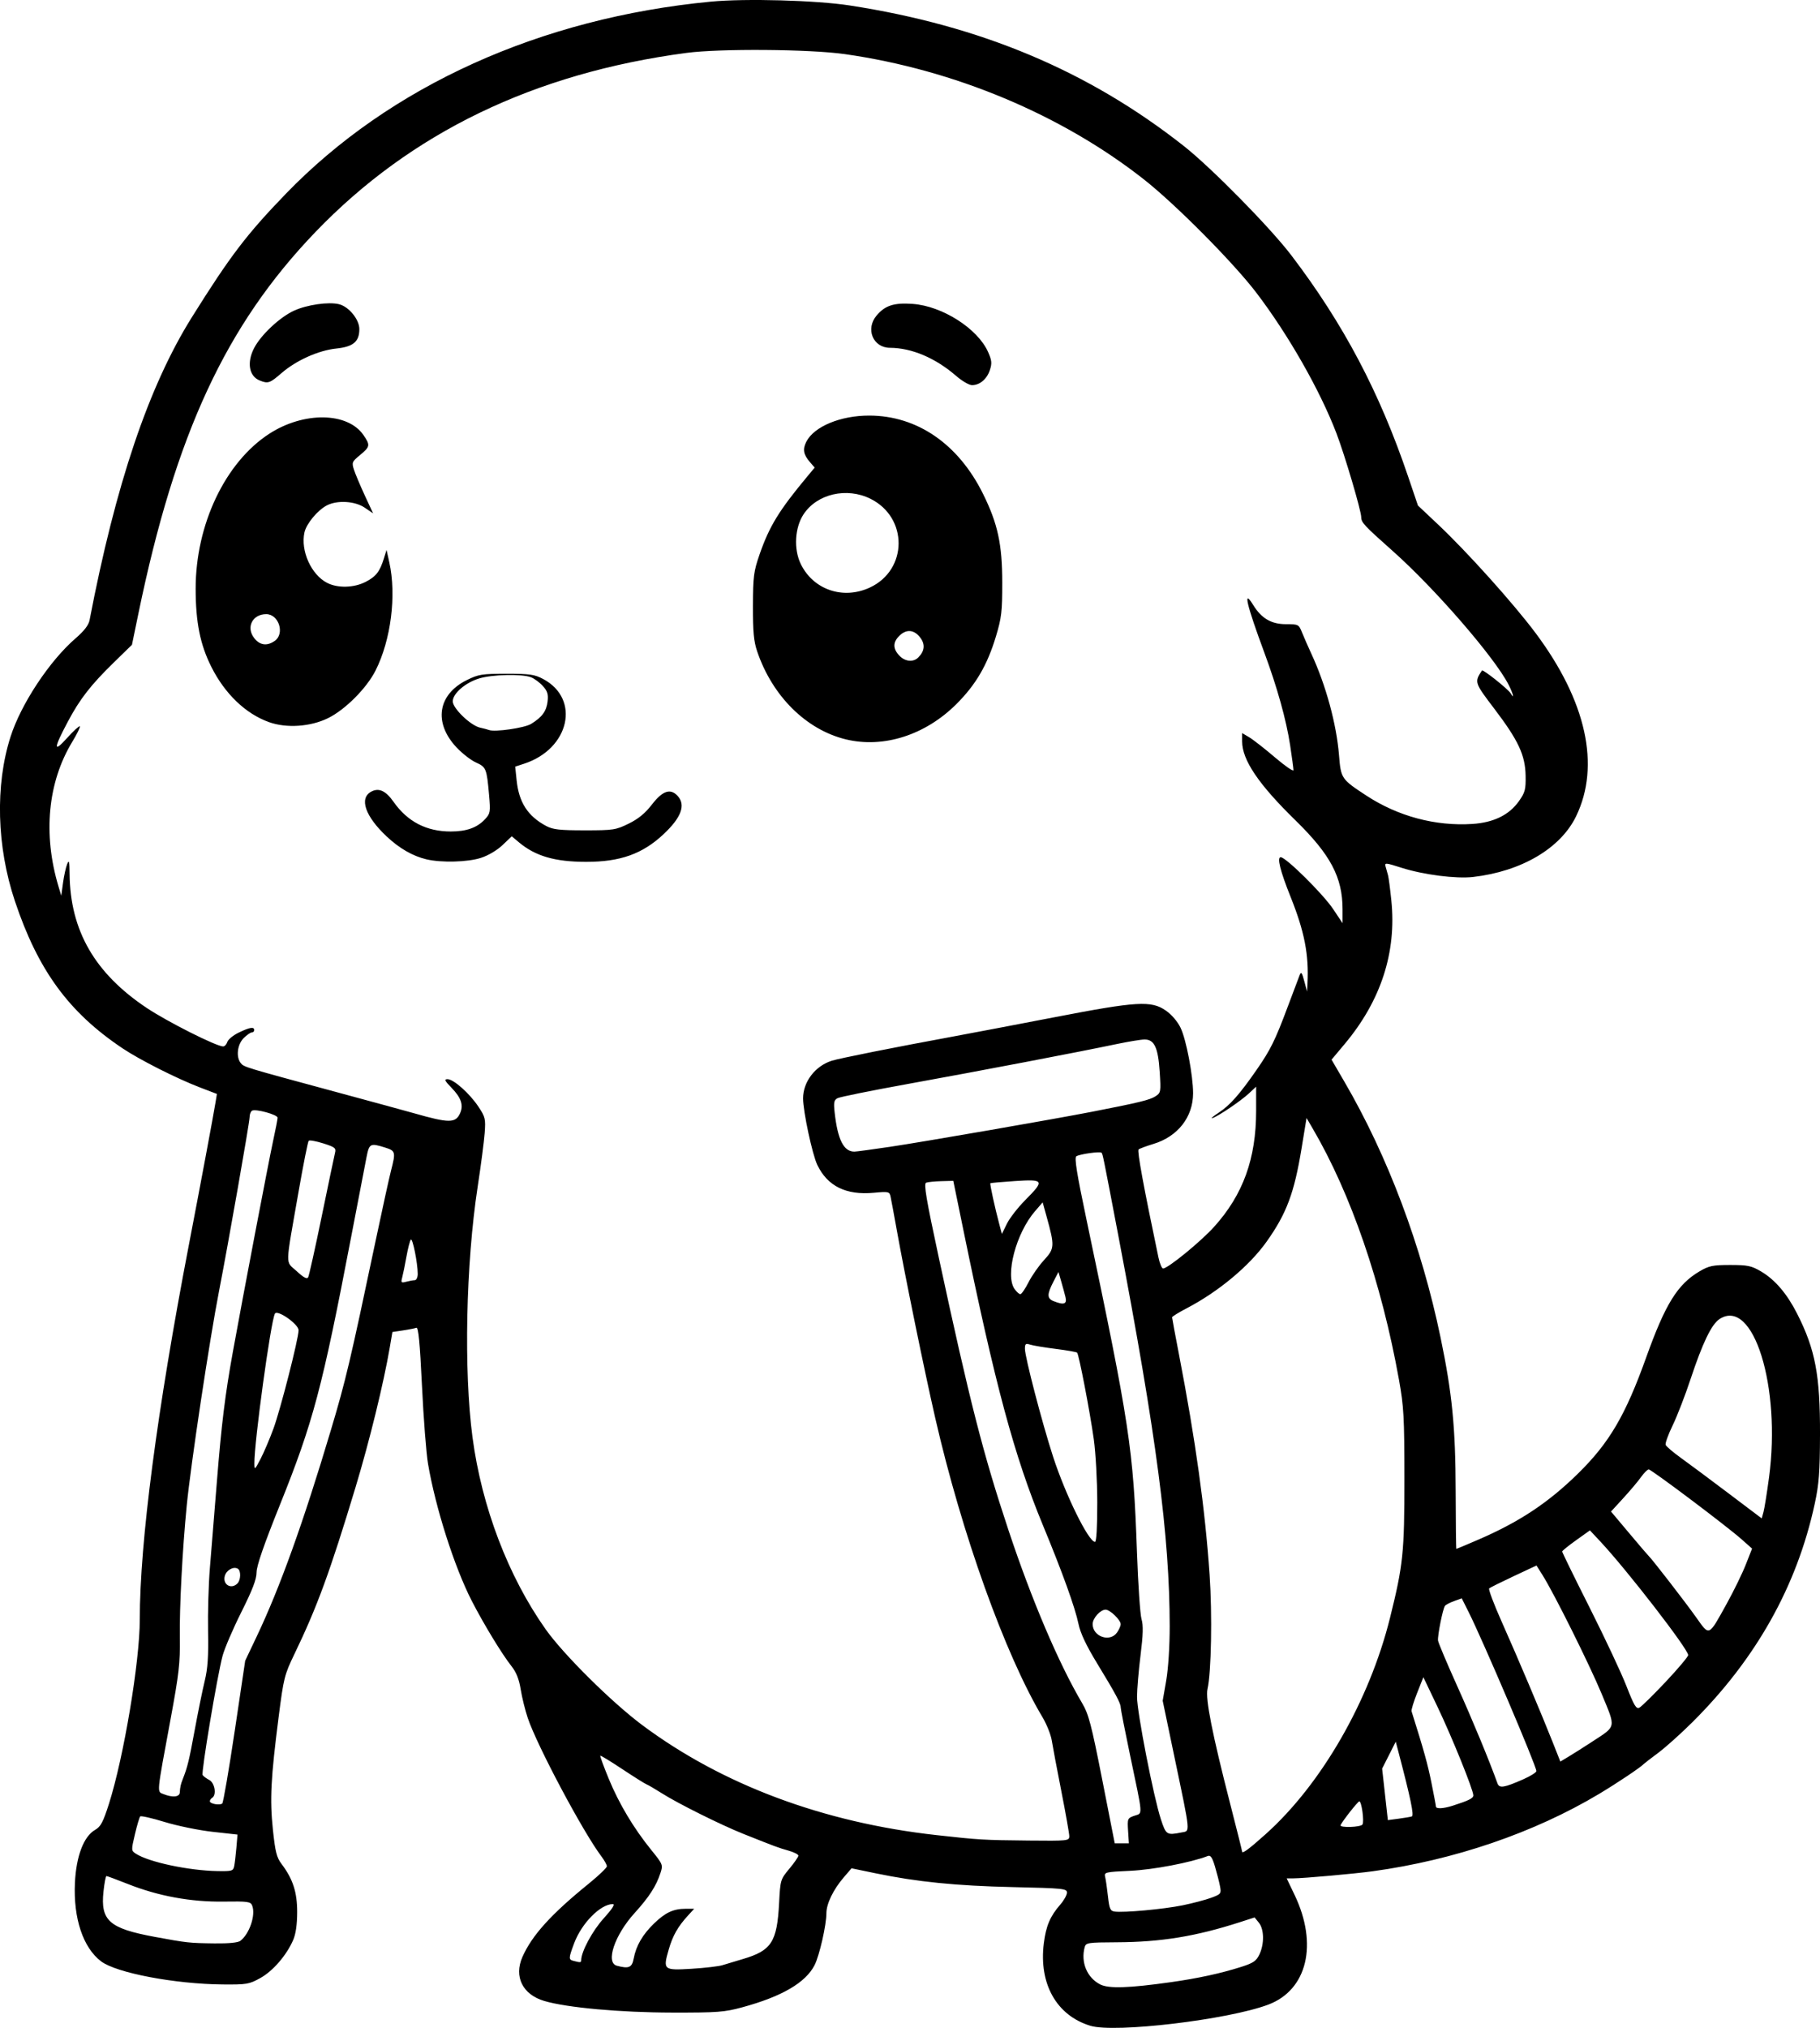 <?xml version="1.0" encoding="UTF-8" standalone="no"?>
<!-- Created with Inkscape (http://www.inkscape.org/) -->

<svg
   width="206.193mm"
   height="229.603mm"
   viewBox="0 0 206.193 229.603"
   version="1.1"
   id="svg1"
   xml:space="preserve"
   xmlns="http://www.w3.org/2000/svg"
   xmlns:svg="http://www.w3.org/2000/svg"><defs
     id="defs1"><clipPath
       clipPathUnits="userSpaceOnUse"
       id="clipPath3"><path
         id="path3"
         style="fill:#ff0000;fill-opacity:1;fill-rule:nonzero;stroke:none;stroke-width:0.265"
         d="M -89.403,17.953 V 231.3 H 127.508 V 17.953 Z M 57.309,146.549 c 0.779,0.017 1.735,0.443 2.742,1.429 1.453,1.422 2.55,3.153 3.545,4.912 0.577,1.139 1.155,2.278 1.724,3.421 2.235,4.488 -2.301,6.745 -4.534,2.256 -0.531,-1.067 -1.074,-2.128 -1.605,-3.196 -0.69,-1.236 -1.451,-2.424 -2.372,-3.504 -2.339,-2.741 -1.492,-5.364 0.5,-5.32 z" /></clipPath></defs><g
     id="layer1"
     transform="translate(-57.107,-5.453)"><path
       style="fill:#000000"
       d="m 180.63,234.816 c -3.82,-1.162 -5.842,-4.744 -5.266,-9.329 0.248,-1.973 0.712,-3.067 1.865,-4.39 0.416,-0.478 0.757,-1.088 0.757,-1.356 0,-0.455 -0.406,-0.496 -6.152,-0.625 -6.395,-0.144 -10.835,-0.59 -15.51,-1.559 l -2.744,-0.569 -0.888,1.033 c -1.174,1.366 -1.959,2.985 -1.959,4.038 0,1.347 -0.788,4.809 -1.341,5.893 -1.013,1.985 -3.706,3.555 -8.184,4.772 -2.03,0.552 -2.802,0.61 -7.938,0.601 -5.914,-0.01 -11.951,-0.559 -14.507,-1.318 -2.453,-0.728 -3.454,-2.755 -2.465,-4.991 1.08,-2.441 3.253,-4.839 7.519,-8.297 1.124,-0.911 2.044,-1.793 2.044,-1.959 0,-0.166 -0.279,-0.671 -0.62,-1.121 -2.071,-2.735 -7.283,-12.523 -8.342,-15.668 -0.295,-0.874 -0.655,-2.332 -0.801,-3.238 -0.186,-1.158 -0.499,-1.944 -1.052,-2.641 -1.068,-1.349 -3.132,-4.74 -4.486,-7.372 -1.969,-3.826 -4.118,-10.559 -4.965,-15.552 -0.198,-1.167 -0.505,-5.131 -0.682,-8.81 -0.237,-4.916 -0.405,-6.658 -0.634,-6.57 -0.171,0.066 -0.853,0.201 -1.514,0.3 l -1.202,0.18 -0.3,1.759 c -0.682,4.001 -2.289,10.564 -3.865,15.782 -2.895,9.586 -4.362,13.591 -6.924,18.899 -1.144,2.37 -1.234,2.728 -1.799,7.144 -0.888,6.937 -1.01,9.317 -0.654,12.729 0.263,2.518 0.427,3.178 0.97,3.896 1.303,1.723 1.788,3.217 1.783,5.486 -0.003,1.405 -0.157,2.465 -0.456,3.152 -0.755,1.732 -2.293,3.509 -3.722,4.301 -1.264,0.701 -1.537,0.747 -4.261,0.724 -5.417,-0.046 -12.064,-1.311 -13.784,-2.623 -2.039,-1.555 -3.143,-4.871 -2.956,-8.877 0.141,-3.014 0.994,-5.26 2.279,-5.998 0.647,-0.371 0.911,-0.869 1.581,-2.971 1.672,-5.253 3.488,-16.102 3.488,-20.838 0,-8.752 1.959,-23.695 5.558,-42.409 1.358,-7.057 2.759,-14.544 3.025,-16.162 l 0.156,-0.949 -1.922,-0.736 c -2.635,-1.01 -6.807,-3.116 -8.765,-4.425 -6.094,-4.075 -9.577,-8.837 -12.201,-16.679 -2.064,-6.169 -2.249,-13.11 -0.495,-18.595 1.19,-3.722 4.418,-8.601 7.386,-11.163 0.953,-0.823 1.464,-1.486 1.57,-2.04 C 70.212,60.27 73.951,49.193 78.834,41.389 83.191,34.425 85.032,32.007 89.476,27.409 101.286,15.191 118.325,7.489 137.637,5.639 c 3.923,-0.376 11.926,-0.156 15.743,0.433 14.863,2.292 27.052,7.416 37.836,15.906 3.137,2.47 9.796,9.237 12.208,12.408 5.887,7.737 9.972,15.471 13.203,24.996 l 1.122,3.307 2.282,2.15 c 3.307,3.116 8.553,8.953 11.055,12.301 5.742,7.684 7.358,14.997 4.582,20.732 -1.758,3.632 -6.187,6.242 -11.665,6.874 -1.93,0.223 -5.61,-0.247 -8.082,-1.032 -1.88,-0.597 -1.966,-0.603 -1.83,-0.122 0.078,0.277 0.2,0.713 0.271,0.967 0.071,0.255 0.239,1.537 0.374,2.849 0.605,5.868 -1.18,11.353 -5.292,16.255 l -1.482,1.767 1.455,2.496 c 4.918,8.434 8.737,18.585 10.893,28.955 1.32,6.347 1.695,10.16 1.713,17.396 0.009,3.602 0.044,6.548 0.078,6.548 0.034,10e-6 1.135,-0.463 2.447,-1.028 4.679,-2.017 7.958,-4.187 11.335,-7.5 3.551,-3.484 5.373,-6.587 7.731,-13.167 2.161,-6.029 3.548,-8.266 6.03,-9.725 1.084,-0.638 1.508,-0.726 3.484,-0.726 1.976,0 2.399,0.088 3.484,0.726 1.594,0.937 2.948,2.521 4.106,4.806 2.051,4.047 2.602,6.958 2.583,13.65 -0.012,4.281 -0.114,5.617 -0.596,7.849 -2.014,9.321 -6.646,17.577 -13.898,24.772 -1.29,1.279 -3.018,2.827 -3.84,3.438 -0.822,0.612 -1.555,1.176 -1.628,1.254 -0.36,0.388 -3.029,2.174 -5.081,3.4 -7.349,4.392 -16.389,7.479 -25.61,8.747 -2.115,0.291 -7.858,0.803 -9.052,0.808 l -0.717,0.003 0.894,1.866 c 2.679,5.591 1.44,10.761 -2.978,12.425 -4.548,1.713 -17.391,3.239 -20.163,2.395 z m 9.13,-4.935 c 3.065,-0.432 5.673,-0.999 7.98,-1.734 1.363,-0.435 1.699,-0.665 2.051,-1.406 0.567,-1.196 0.539,-2.851 -0.062,-3.593 l -0.483,-0.596 -1.7,0.547 c -4.987,1.604 -8.912,2.243 -13.92,2.265 -3.287,0.015 -3.497,0.047 -3.634,0.558 -0.46,1.713 0.274,3.465 1.767,4.218 0.964,0.486 3.232,0.413 8.002,-0.259 z m -50.791,-1.928 c 0.431,-0.134 1.467,-0.444 2.301,-0.691 3.247,-0.958 3.874,-1.929 4.105,-6.354 0.136,-2.602 0.155,-2.666 1.161,-3.873 0.562,-0.675 1.023,-1.341 1.023,-1.479 0,-0.139 -0.506,-0.395 -1.124,-0.57 -1.144,-0.323 -1.374,-0.408 -5.093,-1.889 -2.545,-1.013 -7.431,-3.445 -9.26,-4.608 -0.728,-0.463 -1.502,-0.915 -1.72,-1.004 -0.218,-0.09 -1.468,-0.875 -2.778,-1.744 -1.31,-0.87 -2.419,-1.545 -2.466,-1.5 -0.047,0.045 0.382,1.215 0.952,2.6 1.167,2.834 2.815,5.594 4.819,8.068 1.323,1.634 1.347,1.695 1.04,2.624 -0.49,1.486 -1.281,2.706 -2.935,4.53 -2.256,2.488 -3.306,5.607 -2.005,5.955 1.363,0.365 1.718,0.214 1.911,-0.813 0.271,-1.443 1.009,-2.716 2.301,-3.966 1.29,-1.248 2.196,-1.669 3.594,-1.669 h 0.958 l -0.668,0.728 c -1.172,1.276 -1.75,2.287 -2.207,3.856 -0.681,2.344 -0.61,2.405 2.594,2.209 1.493,-0.091 3.067,-0.276 3.499,-0.409 z m -16.017,-0.553 c 0,-0.969 1.261,-3.319 2.539,-4.731 0.979,-1.082 1.329,-1.629 1.042,-1.629 -1.388,0 -3.528,2.164 -4.373,4.421 -0.648,1.731 -0.652,1.859 -0.068,2.011 0.768,0.201 0.86,0.193 0.86,-0.072 z m -38.609,-2.201 c 1.039,-0.804 1.751,-2.932 1.335,-3.992 -0.175,-0.447 -0.486,-0.49 -3.247,-0.45 -3.683,0.054 -7.369,-0.62 -10.8,-1.977 -1.273,-0.503 -2.381,-0.915 -2.463,-0.915 -0.082,0 -0.233,0.788 -0.336,1.751 -0.352,3.291 0.647,4.179 5.772,5.129 3.668,0.68 3.931,0.709 6.809,0.745 1.616,0.02 2.662,-0.084 2.93,-0.291 z m 106.739,-4.018 c 1.164,-0.239 2.632,-0.626 3.262,-0.861 1.093,-0.407 1.138,-0.466 0.984,-1.288 -0.089,-0.474 -0.344,-1.476 -0.567,-2.227 -0.308,-1.037 -0.504,-1.328 -0.814,-1.209 -1.937,0.743 -6.179,1.553 -8.772,1.674 -2.881,0.135 -2.991,0.161 -2.86,0.698 0.074,0.307 0.217,1.295 0.316,2.197 0.155,1.401 0.263,1.651 0.744,1.72 1.037,0.148 5.568,-0.267 7.706,-0.705 z M 83.641,216.741 c 0.066,-0.327 0.178,-1.265 0.247,-2.083 l 0.126,-1.488 -2.822,-0.313 c -1.552,-0.172 -3.994,-0.672 -5.426,-1.111 -1.433,-0.439 -2.68,-0.724 -2.771,-0.632 -0.092,0.091 -0.362,1 -0.602,2.02 -0.431,1.832 -0.429,1.858 0.125,2.213 1.477,0.946 5.963,1.898 9.221,1.957 1.647,0.03 1.79,-0.013 1.902,-0.563 z m 116.862,-3.625 c 6.323,-5.661 11.747,-15.092 14.083,-24.487 1.488,-5.982 1.633,-7.388 1.63,-15.743 -0.003,-6.996 -0.067,-8.159 -0.617,-11.22 -1.97,-10.961 -5.425,-21.011 -9.782,-28.453 l -0.688,-1.176 -0.562,3.425 c -0.831,5.066 -1.701,7.39 -3.958,10.569 -1.957,2.756 -5.451,5.668 -9.062,7.552 -0.91,0.475 -1.653,0.934 -1.653,1.021 5.4e-4,0.087 0.357,2.003 0.793,4.259 1.863,9.653 2.949,17.464 3.458,24.871 0.313,4.552 0.193,11.079 -0.238,12.965 -0.251,1.096 0.543,5.101 2.581,13.029 0.739,2.873 1.343,5.29 1.343,5.371 0,0.287 0.806,-0.311 2.672,-1.982 z m -15.593,-0.376 c -0.086,-1.38 -0.065,-1.43 0.724,-1.705 0.953,-0.332 1,0.286 -0.524,-6.973 -0.57,-2.717 -1.037,-5.103 -1.037,-5.302 0,-0.465 -0.57,-1.525 -2.724,-5.063 -1.184,-1.945 -1.846,-3.351 -2.055,-4.366 -0.385,-1.864 -1.807,-5.809 -4.038,-11.199 -3.239,-7.825 -5.408,-15.874 -9.008,-33.424 l -1.14,-5.556 -1.36,0.036 c -0.748,0.02 -1.522,0.098 -1.72,0.174 -0.286,0.11 0.011,1.857 1.442,8.503 3.514,16.321 5.019,22.2 7.891,30.842 2.622,7.888 5.684,15.076 8.342,19.579 0.743,1.26 1.049,2.423 2.277,8.665 l 1.418,7.21 0.801,3.6e-4 0.801,3.7e-4 z m -6.658,0.633 c 0,-0.288 -0.405,-2.58 -0.9,-5.093 -0.495,-2.514 -0.984,-5.106 -1.087,-5.761 -0.103,-0.655 -0.578,-1.845 -1.056,-2.646 -4.243,-7.11 -9.138,-20.759 -12.146,-33.867 -1.23,-5.362 -3.44,-16.162 -4.385,-21.431 -0.3,-1.673 -0.605,-3.311 -0.678,-3.639 -0.126,-0.568 -0.218,-0.589 -1.913,-0.433 -3.128,0.287 -5.223,-0.746 -6.383,-3.149 -0.566,-1.172 -1.613,-6.061 -1.614,-7.537 -0.002,-1.866 1.357,-3.656 3.234,-4.259 0.86,-0.276 7.096,-1.52 13.963,-2.784 1.965,-0.362 7.084,-1.336 11.377,-2.164 9.262,-1.788 10.874,-1.883 12.519,-0.74 0.667,0.463 1.334,1.241 1.677,1.957 0.64,1.333 1.414,5.391 1.414,7.407 0,2.696 -1.731,4.905 -4.498,5.741 -0.8,0.242 -1.554,0.522 -1.675,0.623 -0.182,0.152 0.561,4.188 2.248,12.22 0.145,0.691 0.382,1.257 0.526,1.257 0.545,0 4.255,-3.028 5.78,-4.716 3.28,-3.634 4.762,-7.72 4.762,-13.13 v -2.739 l -0.795,0.743 c -0.924,0.863 -3.44,2.57 -4.145,2.811 -0.266,0.091 0.052,-0.186 0.707,-0.616 1.265,-0.831 2.351,-2.057 4.286,-4.842 1.566,-2.253 2.1,-3.333 3.499,-7.072 0.641,-1.713 1.259,-3.352 1.374,-3.643 0.174,-0.439 0.263,-0.327 0.526,0.661 l 0.317,1.19 0.049,-0.926 c 0.17,-3.251 -0.342,-5.875 -1.912,-9.79 -1.178,-2.937 -1.567,-4.498 -1.121,-4.498 0.588,0 4.797,4.162 5.94,5.873 l 1.066,1.596 v -1.57 c 0,-3.62 -1.36,-6.188 -5.332,-10.068 -4.185,-4.088 -6.045,-6.838 -6.045,-8.941 V 88.455 l 0.796,0.47 c 0.438,0.259 1.748,1.281 2.91,2.271 1.163,0.99 2.113,1.648 2.113,1.463 -8.6e-4,-0.186 -0.174,-1.469 -0.384,-2.851 -0.431,-2.834 -1.465,-6.542 -2.915,-10.451 -2.023,-5.456 -2.466,-7.344 -1.264,-5.401 0.938,1.518 2.052,2.169 3.709,2.169 1.411,0 1.453,0.022 1.828,0.954 0.211,0.525 0.687,1.609 1.057,2.41 1.642,3.547 2.841,7.944 3.125,11.456 0.215,2.66 0.261,2.729 3.095,4.585 3.586,2.349 7.825,3.483 12.011,3.214 2.408,-0.155 4.163,-1.011 5.272,-2.574 0.703,-0.989 0.79,-1.32 0.763,-2.881 -0.041,-2.341 -0.816,-3.999 -3.554,-7.601 -2.253,-2.965 -2.263,-2.996 -1.391,-4.319 0.109,-0.165 2.983,2.121 3.257,2.59 0.456,0.78 0.271,0.019 -0.237,-0.975 -1.579,-3.092 -8.341,-10.892 -13.125,-15.14 -3.232,-2.87 -3.572,-3.234 -3.572,-3.826 0,-0.732 -1.877,-7.078 -2.819,-9.533 -1.868,-4.866 -5.426,-11.106 -9.041,-15.858 -2.615,-3.437 -9.183,-10.053 -12.79,-12.884 -9.326,-7.319 -21.485,-12.406 -33.859,-14.163 -3.981,-0.566 -14.136,-0.642 -17.956,-0.135 -17.226,2.287 -31.208,9.035 -42.017,20.278 -10.141,10.548 -15.858,22.867 -20.059,43.214 l -0.727,3.52 -2.087,2.036 c -2.585,2.522 -3.822,4.115 -5.176,6.666 -1.631,3.072 -1.655,3.588 -0.087,1.852 0.723,-0.8 1.373,-1.396 1.444,-1.323 0.071,0.073 -0.317,0.866 -0.861,1.764 -2.773,4.573 -3.333,10.444 -1.559,16.36 l 0.317,1.058 0.199,-1.455 c 0.11,-0.8 0.318,-1.753 0.464,-2.117 0.218,-0.544 0.268,-0.349 0.281,1.101 0.061,6.41 2.856,11.261 8.749,15.184 2.358,1.57 7.874,4.345 8.646,4.35 0.172,0.001 0.386,-0.228 0.475,-0.509 0.089,-0.281 0.671,-0.758 1.292,-1.058 1.244,-0.602 1.756,-0.685 1.756,-0.282 0,0.146 -0.124,0.265 -0.277,0.265 -0.152,0 -0.569,0.292 -0.926,0.649 -0.719,0.719 -0.88,2.143 -0.319,2.828 0.365,0.446 0.374,0.449 10.914,3.297 4.075,1.101 8.004,2.172 8.731,2.38 3.956,1.128 4.681,1.128 5.195,5.6e-4 0.415,-0.911 0.131,-1.758 -0.968,-2.89 -0.767,-0.79 -0.852,-0.974 -0.451,-0.974 0.687,0 2.49,1.602 3.495,3.107 0.78,1.167 0.832,1.384 0.715,2.978 -0.069,0.946 -0.426,3.685 -0.794,6.087 -1.338,8.741 -1.588,20.837 -0.588,28.368 1.049,7.894 4.051,15.765 8.302,21.764 2.012,2.839 7.481,8.257 10.93,10.828 9.064,6.755 20.508,11.032 33.322,12.456 4.866,0.541 5.306,0.566 10.492,0.619 4.386,0.044 4.564,0.026 4.564,-0.477 z M 105.42,102.749 c -1.538,-0.362 -3.054,-1.231 -4.488,-2.572 -2.453,-2.294 -3.163,-4.344 -1.764,-5.093 0.86,-0.461 1.639,-0.104 2.528,1.158 1.585,2.248 3.722,3.355 6.482,3.355 1.795,0 2.997,-0.434 3.893,-1.407 0.589,-0.639 0.616,-0.809 0.443,-2.746 -0.268,-2.989 -0.329,-3.139 -1.491,-3.663 -0.572,-0.258 -1.566,-1.032 -2.209,-1.719 -2.608,-2.788 -2.115,-5.975 1.174,-7.604 1.329,-0.658 1.719,-0.72 4.498,-0.72 2.657,0 3.185,0.076 4.167,0.601 4.24,2.265 2.975,7.897 -2.151,9.578 l -1.027,0.337 0.163,1.559 c 0.261,2.499 1.268,4.051 3.345,5.159 0.768,0.409 1.515,0.494 4.366,0.494 3.252,0 3.524,-0.041 4.987,-0.76 1.099,-0.54 1.866,-1.172 2.646,-2.182 1.2,-1.554 2.092,-1.843 2.909,-0.94 0.926,1.023 0.394,2.447 -1.618,4.329 -2.384,2.23 -4.904,3.127 -8.774,3.122 -3.538,-0.004 -5.746,-0.65 -7.623,-2.229 l -0.789,-0.664 -1.047,0.996 c -0.615,0.585 -1.625,1.183 -2.448,1.448 -1.501,0.485 -4.476,0.564 -6.172,0.164 z m 11.862,-15.335 c 1.243,-0.766 1.736,-1.438 1.865,-2.547 0.094,-0.809 -0.015,-1.16 -0.541,-1.743 -0.362,-0.402 -0.969,-0.848 -1.348,-0.992 -1.024,-0.389 -4.342,-0.317 -5.832,0.127 -1.585,0.472 -3.025,1.712 -3.025,2.606 0,0.793 2.021,2.736 3.093,2.973 0.409,0.09 0.862,0.211 1.008,0.267 0.665,0.258 4.029,-0.228 4.78,-0.691 z m 35.658,1.753 c -4.49,-1.089 -8.322,-4.882 -10.044,-9.942 -0.394,-1.157 -0.493,-2.213 -0.485,-5.159 0.01,-3.347 0.082,-3.908 0.744,-5.821 1.113,-3.213 2.212,-5.005 5.453,-8.893 l 0.797,-0.956 -0.518,-0.597 c -0.767,-0.884 -0.872,-1.476 -0.419,-2.352 0.884,-1.71 3.878,-2.947 7.119,-2.941 5.429,0.009 10.095,3.216 12.889,8.86 1.672,3.377 2.177,5.706 2.18,10.054 0.002,3.27 -0.082,3.983 -0.715,6.085 -0.981,3.257 -2.282,5.479 -4.499,7.685 -3.519,3.501 -8.255,5.007 -12.501,3.978 z m 8.209,-9.282 c 0.709,-0.709 0.79,-1.468 0.236,-2.213 -0.684,-0.919 -1.548,-1.021 -2.342,-0.275 -0.789,0.741 -0.808,1.478 -0.06,2.274 0.66,0.702 1.587,0.794 2.167,0.214 z m -5.489,-7.91 c 4.301,-2.003 4.345,-7.916 0.074,-10.044 -2.692,-1.342 -6.055,-0.567 -7.586,1.747 -0.997,1.507 -1.138,3.943 -0.324,5.624 1.417,2.928 4.806,4.084 7.837,2.673 z M 87.587,87.217 c -2.653,-0.948 -5.008,-3.206 -6.546,-6.277 -1.262,-2.519 -1.766,-5.037 -1.768,-8.831 -0.004,-7.264 3.352,-14.319 8.346,-17.548 3.911,-2.528 8.879,-2.455 10.669,0.156 0.783,1.142 0.753,1.313 -0.385,2.252 -0.92,0.758 -0.958,0.851 -0.692,1.673 0.155,0.479 0.705,1.785 1.223,2.903 l 0.942,2.032 -0.948,-0.643 c -1.108,-0.752 -3.102,-0.873 -4.288,-0.26 -1.052,0.544 -2.325,2.077 -2.541,3.061 -0.455,2.072 0.756,4.774 2.557,5.706 1.208,0.625 3.045,0.578 4.381,-0.11 1.172,-0.604 1.604,-1.163 2.076,-2.69 l 0.287,-0.926 0.311,1.402 c 0.83,3.74 0.189,8.798 -1.555,12.252 -1.015,2.01 -3.45,4.448 -5.392,5.398 -1.992,0.975 -4.697,1.157 -6.677,0.449 z m 0.647,-9.199 c 1.164,-0.815 0.46,-3.028 -0.964,-3.028 -1.571,0 -2.317,1.5 -1.354,2.723 0.635,0.807 1.448,0.913 2.318,0.304 z M 165.425,48.009 c -2.341,-2.026 -5.027,-3.165 -7.493,-3.176 -1.919,-0.009 -2.798,-2.129 -1.515,-3.654 0.961,-1.142 1.975,-1.469 4.087,-1.317 3.359,0.24 7.359,2.788 8.543,5.441 0.425,0.953 0.458,1.281 0.205,2.05 -0.339,1.027 -1.147,1.71 -2.024,1.71 -0.323,0 -1.134,-0.474 -1.803,-1.053 z m -78.901,0.522 c -1.2,-0.484 -1.47,-2.024 -0.639,-3.647 0.768,-1.499 2.903,-3.506 4.524,-4.252 1.469,-0.676 3.933,-1.03 5.115,-0.733 1.111,0.279 2.294,1.73 2.294,2.813 0,1.424 -0.686,2.002 -2.614,2.204 -2.019,0.211 -4.543,1.342 -6.199,2.778 -1.328,1.152 -1.53,1.22 -2.48,0.837 z M 190.945,212.932 c 1.029,-0.206 1.086,0.399 -0.8,-8.629 l -1.313,-6.286 0.398,-2.281 c 0.233,-1.336 0.397,-3.884 0.395,-6.149 -0.006,-10.186 -1.504,-21.587 -5.792,-44.085 -1.742,-9.138 -1.794,-9.396 -1.928,-9.53 -0.171,-0.171 -2.448,0.147 -2.856,0.398 -0.24,0.148 0.046,1.935 1.151,7.178 4.898,23.252 5.302,25.914 5.716,37.627 0.129,3.663 0.362,7.084 0.517,7.603 0.21,0.702 0.181,1.751 -0.112,4.101 -0.217,1.737 -0.395,3.854 -0.396,4.705 -0.002,1.729 1.866,11.304 2.705,13.865 0.575,1.753 0.667,1.812 2.314,1.483 z m 20.522,-0.906 c 0.212,-0.343 -0.101,-2.631 -0.359,-2.617 -0.17,0.01 -1.926,2.241 -2.123,2.696 -0.137,0.318 2.283,0.241 2.481,-0.079 z m 5.586,-0.909 c 0.281,-0.087 -0.121,-2.017 -1.539,-7.406 l -0.279,-1.058 -0.771,1.524 -0.771,1.524 0.324,2.916 0.324,2.916 1.203,-0.16 c 0.662,-0.088 1.341,-0.203 1.509,-0.255 z m 4.615,-1.211 c 1.845,-0.589 2.355,-0.844 2.355,-1.177 0,-0.622 -2.396,-6.547 -4.041,-9.992 l -1.617,-3.387 -0.711,1.795 c -0.391,0.987 -0.673,1.916 -0.627,2.064 1.41,4.48 1.82,5.953 2.246,8.06 0.281,1.39 0.512,2.617 0.514,2.726 0.004,0.284 0.837,0.245 1.881,-0.089 z M 83.694,201.48 l 1.192,-7.995 1.299,-2.733 c 2.646,-5.568 5.264,-12.848 8.422,-23.421 1.671,-5.593 2.164,-7.68 5.064,-21.431 0.752,-3.565 1.535,-7.132 1.741,-7.927 0.54,-2.086 0.505,-2.222 -0.68,-2.592 -1.675,-0.523 -1.792,-0.464 -2.095,1.06 -0.152,0.764 -0.938,4.842 -1.747,9.062 -3.287,17.151 -4.303,20.967 -8.081,30.363 -1.807,4.494 -2.634,6.884 -2.634,7.611 0,0.776 -0.461,1.981 -1.725,4.502 -0.949,1.893 -1.906,4.124 -2.128,4.957 -0.61,2.289 -2.439,13.222 -2.258,13.498 0.087,0.133 0.426,0.382 0.753,0.555 0.625,0.329 0.849,1.694 0.331,2.015 -0.146,0.09 -0.265,0.267 -0.265,0.394 0,0.288 1.115,0.488 1.404,0.253 0.117,-0.096 0.75,-3.772 1.406,-8.169 z m -6.219,6.927 c 0.043,-0.651 0.102,-0.917 0.34,-1.521 0.537,-1.365 0.715,-2.099 1.352,-5.556 0.375,-2.037 0.885,-4.538 1.133,-5.556 0.342,-1.402 0.434,-2.769 0.379,-5.628 -0.04,-2.077 0.053,-5.292 0.206,-7.144 0.153,-1.852 0.507,-6.225 0.787,-9.717 0.529,-6.609 0.935,-9.903 1.825,-14.817 1.14,-6.291 4.054,-21.559 4.543,-23.8 0.284,-1.303 0.517,-2.501 0.517,-2.662 0,-0.351 -2.507,-1.039 -2.9,-0.796 -0.151,0.093 -0.275,0.431 -0.274,0.749 2.01e-4,0.571 -2.443,14.461 -3.453,19.63 -1.076,5.509 -3.212,19.68 -3.669,24.342 -0.49,5.005 -0.83,11.507 -0.781,14.949 0.041,2.878 -0.096,4.08 -1.056,9.26 -1.593,8.599 -1.551,8.145 -0.8,8.445 1.034,0.414 1.818,0.339 1.852,-0.177 z m 152.246,-1.514 c 0.795,-0.352 1.446,-0.764 1.446,-0.915 0,-0.583 -6.053,-14.777 -7.7,-18.055 l -0.754,-1.501 -0.866,0.31 c -0.477,0.171 -0.944,0.417 -1.038,0.547 -0.248,0.342 -0.854,3.384 -0.783,3.928 0.033,0.253 1.013,2.575 2.178,5.159 1.744,3.871 3.615,8.39 4.558,11.011 0.208,0.579 0.759,0.489 2.959,-0.484 z m 7.828,-4.281 c 2.696,-1.762 2.637,-1.46 1.035,-5.326 -1.38,-3.329 -5.406,-11.415 -6.723,-13.501 l -0.682,-1.08 -2.585,1.211 c -1.422,0.666 -2.671,1.287 -2.775,1.38 -0.104,0.092 0.526,1.773 1.402,3.735 1.808,4.051 4.519,10.452 5.798,13.688 l 0.863,2.184 0.958,-0.573 c 0.527,-0.315 1.746,-1.088 2.71,-1.718 z m 8.273,-6.743 c 1.399,-1.483 2.543,-2.843 2.543,-3.022 0,-0.678 -6.936,-9.64 -9.963,-12.873 l -1.168,-1.247 -1.564,1.115 c -0.86,0.613 -1.57,1.188 -1.578,1.277 -0.008,0.089 1.39,2.946 3.106,6.35 1.716,3.404 3.591,7.396 4.167,8.873 0.879,2.253 1.117,2.647 1.481,2.454 0.238,-0.127 1.578,-1.443 2.977,-2.926 z m -62.163,-5.578 c 0.227,-0.323 0.412,-0.746 0.412,-0.938 0,-0.483 -1.208,-1.649 -1.708,-1.649 -0.597,0 -1.467,0.968 -1.467,1.633 0,1.423 1.961,2.1 2.763,0.954 z m 69.069,-3.255 c 0.803,-1.452 1.779,-3.451 2.168,-4.443 l 0.709,-1.803 -1.173,-1.04 c -1.712,-1.517 -10.229,-7.922 -10.534,-7.922 -0.143,0 -0.534,0.387 -0.87,0.86 -0.335,0.473 -1.238,1.546 -2.007,2.383 l -1.397,1.524 2.055,2.445 c 1.13,1.345 2.123,2.505 2.206,2.577 0.343,0.3 4.205,5.29 5.391,6.965 1.517,2.141 1.377,2.204 3.452,-1.547 z m -168.723,-2.296 c 0.386,-0.386 0.418,-1.441 0.051,-1.668 -0.492,-0.304 -1.318,0.162 -1.488,0.841 -0.242,0.965 0.737,1.528 1.437,0.827 z m 97.415,-9.141 c -0.003,-2.464 -0.179,-5.665 -0.397,-7.21 -0.451,-3.189 -1.682,-9.581 -1.886,-9.785 -0.075,-0.075 -1.169,-0.267 -2.43,-0.425 -1.261,-0.159 -2.561,-0.375 -2.889,-0.481 -0.51,-0.165 -0.595,-0.098 -0.595,0.471 0,0.929 1.951,8.398 3.187,12.204 1.411,4.343 4.027,9.657 4.753,9.657 0.162,0 0.259,-1.688 0.256,-4.432 z m 76.103,-2.844 c 1.386,-10.321 -1.784,-20.459 -5.613,-17.95 -0.898,0.588 -1.918,2.704 -3.267,6.775 -0.615,1.858 -1.532,4.226 -2.036,5.262 -0.504,1.036 -0.862,2.029 -0.794,2.205 0.068,0.176 0.853,0.845 1.744,1.485 0.892,0.64 3.313,2.441 5.381,4.002 l 3.76,2.838 0.199,-0.721 c 0.109,-0.397 0.391,-2.15 0.625,-3.896 z M 88.091,167.198 c 0.8,-2.185 2.838,-10.161 2.844,-11.131 0.004,-0.68 -2.411,-2.373 -2.682,-1.88 -0.469,0.851 -2.355,14.617 -2.327,16.981 0.009,0.751 0.046,0.723 0.699,-0.529 0.379,-0.728 1.039,-2.275 1.465,-3.44 z m 89.727,-14.883 c -0.098,-0.4 -0.317,-1.204 -0.487,-1.786 l -0.309,-1.058 -0.577,1.114 c -0.73,1.411 -0.726,1.886 0.019,2.185 1.17,0.47 1.549,0.343 1.353,-0.455 z m -4.186,-1.678 c 0.375,-0.741 1.166,-1.872 1.758,-2.514 1.202,-1.304 1.218,-1.584 0.284,-4.945 l -0.442,-1.59 -0.867,1.003 c -2.151,2.489 -3.405,7.252 -2.317,8.805 0.227,0.323 0.522,0.588 0.657,0.588 0.135,0 0.552,-0.606 0.928,-1.347 z m -69.531,-0.237 c 0.182,-0.002 0.331,-0.321 0.331,-0.71 0,-1.221 -0.582,-4.111 -0.782,-3.88 -0.105,0.121 -0.33,0.994 -0.499,1.94 -0.169,0.946 -0.386,2.006 -0.481,2.357 -0.155,0.572 -0.108,0.62 0.464,0.467 0.35,-0.094 0.786,-0.172 0.968,-0.174 z M 93.564,143.133 c 0.748,-3.631 1.425,-6.862 1.505,-7.179 0.127,-0.506 -0.036,-0.633 -1.337,-1.043 -0.815,-0.256 -1.558,-0.39 -1.651,-0.297 -0.093,0.093 -0.612,2.7 -1.153,5.793 -1.534,8.769 -1.511,7.77 -0.21,8.971 0.798,0.736 1.171,0.936 1.303,0.695 0.101,-0.186 0.796,-3.309 1.544,-6.94 z m 79.714,-1.819 c 2.201,-2.215 2.123,-2.357 -1.179,-2.138 -1.492,0.099 -2.748,0.21 -2.791,0.246 -0.079,0.066 0.518,2.796 1.033,4.722 l 0.273,1.022 0.565,-1.155 c 0.311,-0.635 1.255,-1.849 2.098,-2.697 z m -15.4,-6.005 c 3.912,-0.584 18.6,-3.131 23.019,-3.993 5.24,-1.021 6.483,-1.324 7.115,-1.735 0.611,-0.397 0.627,-0.494 0.479,-2.785 -0.177,-2.739 -0.607,-3.653 -1.713,-3.648 -0.397,0.002 -1.853,0.241 -3.235,0.532 -4.166,0.877 -15.539,3.048 -23.537,4.494 -4.141,0.749 -7.746,1.477 -8.011,1.619 -0.404,0.216 -0.457,0.477 -0.327,1.633 0.344,3.07 1.027,4.422 2.235,4.417 0.222,-9.5e-4 2.011,-0.242 3.976,-0.535 z"
       id="path4" /></g></svg>
